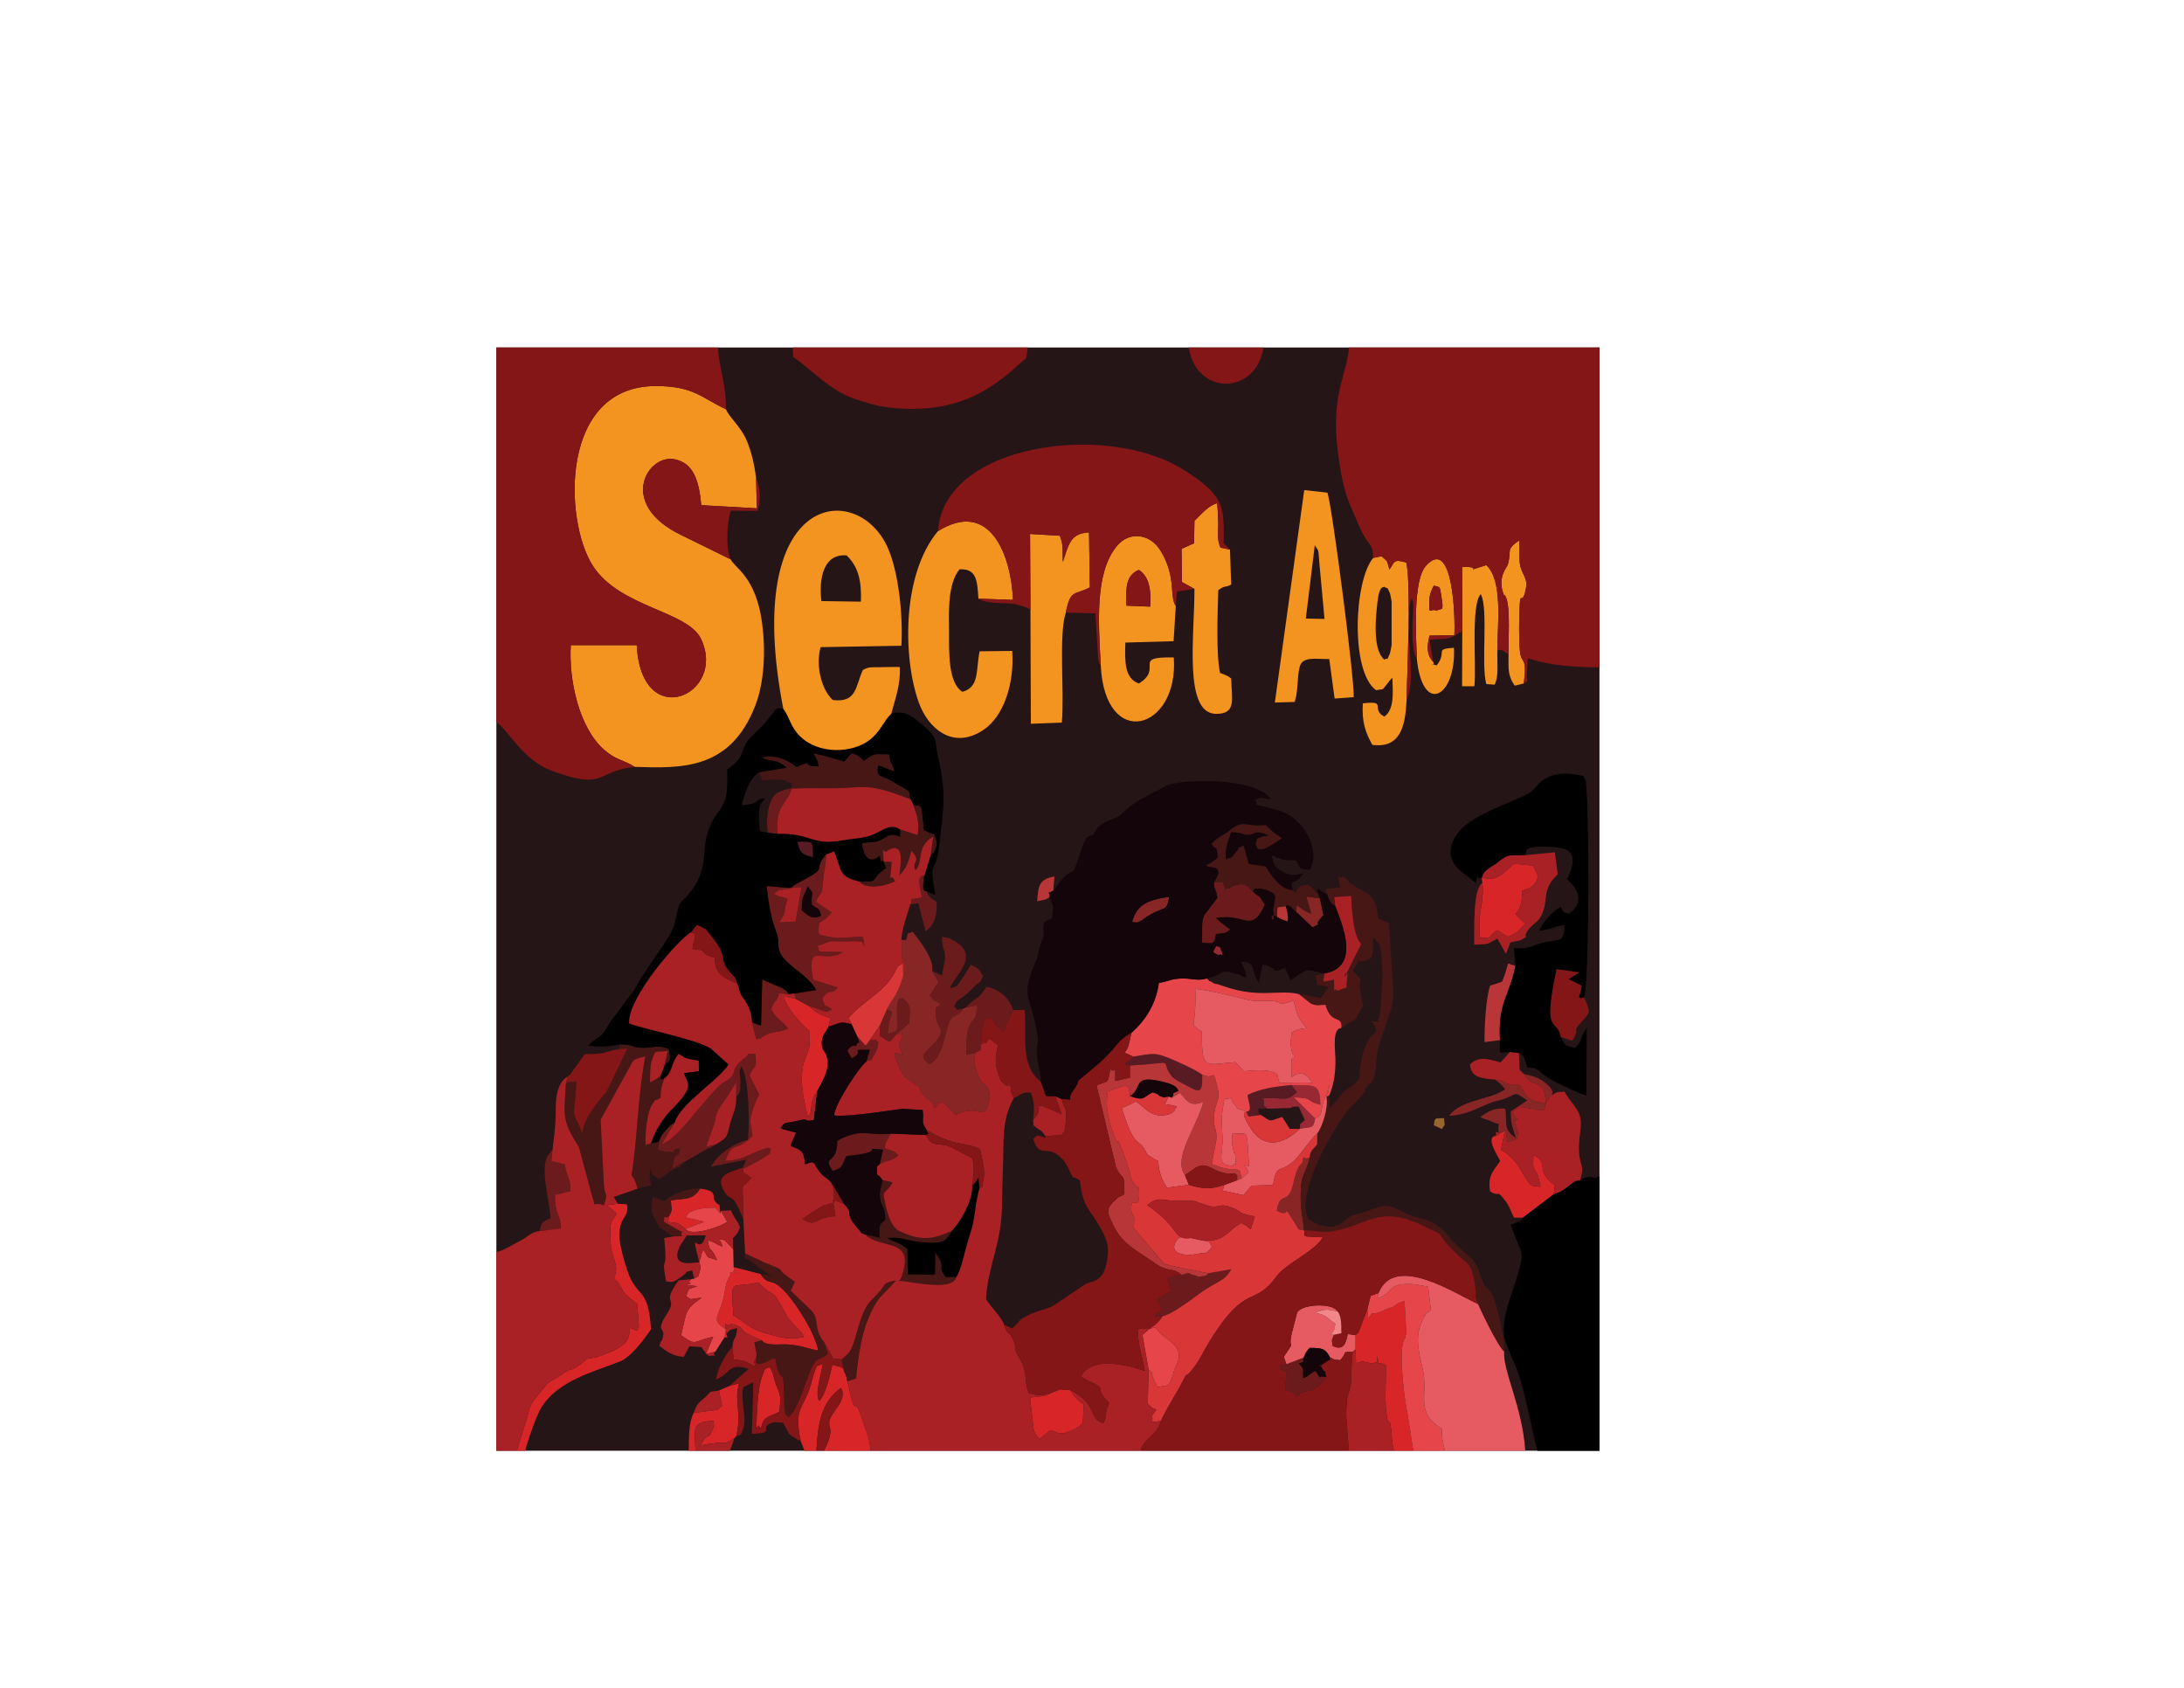 <?xml version="1.0" encoding="UTF-8"?>
<!DOCTYPE svg PUBLIC "-//W3C//DTD SVG 1.1//EN" "http://www.w3.org/Graphics/SVG/1.1/DTD/svg11.dtd">
<!-- Creator: CorelDRAW X6 -->
<svg xmlns="http://www.w3.org/2000/svg" xml:space="preserve" width="11in" height="8.5in" version="1.1" style="shape-rendering:geometricPrecision; text-rendering:geometricPrecision; image-rendering:optimizeQuality; fill-rule:evenodd; clip-rule:evenodd"
viewBox="0 0 11000 8500"
 xmlns:xlink="http://www.w3.org/1999/xlink">
 <defs>
  <style type="text/css">
   <![CDATA[
    .fil11 {fill:black}
    .fil14 {fill:#13050A}
    .fil0 {fill:#251516}
    .fil7 {fill:#471715}
    .fil2 {fill:#581B24}
    .fil4 {fill:#6B1B1B}
    .fil15 {fill:#841617}
    .fil6 {fill:#882626}
    .fil17 {fill:#96662F}
    .fil1 {fill:#982934}
    .fil12 {fill:#A92125}
    .fil5 {fill:#B83637}
    .fil3 {fill:#D82628}
    .fil10 {fill:#D93638}
    .fil8 {fill:#E64649}
    .fil9 {fill:#E65B62}
    .fil16 {fill:#F38688}
    .fil13 {fill:#F39420}
   ]]>
  </style>
 </defs>
 <g id="Layer_x0020_1">
  <rect class="fil0" x="2500" y="1750" width="5556" height="5556"/>
  <g id="_735961088">
   <path class="fil1" d="M6383 5583l114 -3c29,-5 -17,-7 44,-7l31 67c-45,42 -16,6 -26,45 62,-13 67,3 78,-52l-108 -107c108,5 48,13 134,38 -1,-123 -41,-91 -147,-100l29 36c-58,50 -48,26 -170,31 12,44 -8,31 21,52z"/>
   <path class="fil1" d="M6139 4811c8,-14 32,19 10,-30 -14,-31 7,-5 -24,-17 -18,39 -22,28 14,47z"/>
  </g>
  <g id="_735958496">
   <path class="fil2" d="M5708 5321l-19 19c-26,20 -5,6 -28,18l30 8c252,-14 143,-37 209,52 14,18 43,31 60,40 79,43 98,59 95,-46 -30,-23 -114,-61 -154,-78 -88,-37 -95,-28 -193,-13z"/>
   <path class="fil2" d="M6277 5598l11 25 63 -8c-22,-14 -8,-18 -14,-32l46 0c-29,-21 -9,-8 -21,-52 122,-5 112,19 170,-31l-29 -36c-89,9 -155,19 -219,50 0,29 30,85 -7,84z"/>
   <path class="fil2" d="M4095 4318c-2,-83 8,-81 -79,-79 12,55 22,63 79,79z"/>
  </g>
  <g id="_740760128">
   <path class="fil3" d="M6887 6593l-39 102c-13,31 -1,8 -21,29l0 72 3 70c46,-18 29,-6 87,1 15,-18 18,16 20,-40 14,70 -15,18 43,48 2,69 -6,174 2,237 12,97 15,1 24,83 7,57 2,61 15,111l97 0 -29 -187c-10,-38 -47,-296 -19,-369 3,-8 6,5 13,-41l-9 -158 -36 14c-40,29 -3,8 -53,27l-34 15c-61,22 -23,-15 -60,33l-4 -47z"/>
   <path class="fil3" d="M4033 7258l19 48 60 0c7,-131 22,-244 124,-317 27,50 -22,101 -32,116 -69,100 22,53 -54,201l235 0c-9,-81 -18,-83 -37,-142 -58,-184 -26,31 -80,-207 -10,-53 -14,-32 -20,-66 -29,-13 -24,-9 -56,-18 -9,44 -35,158 -67,182 -21,-43 10,-125 19,-187 -26,17 -28,-15 -54,84 -40,154 -95,123 -57,306z"/>
   <path class="fil3" d="M2603 7306l42 0c16,-60 60,-188 87,-227 88,-128 253,-169 389,-222 57,-22 122,-110 158,-163 -15,-223 -69,-148 -120,-297 -14,-42 -40,-131 -40,-175 1,-98 53,-91 38,-157l-45 -3 -55 7 48 42c-16,45 -41,11 -28,165 4,58 44,97 17,155 -2,16 11,15 23,34 36,55 14,42 92,101l9 115c-14,12 11,35 -44,5 -8,61 -9,76 -83,116l-80 31c-103,24 -20,-9 -102,48 -44,31 -18,-2 -75,38 -77,53 -55,22 -100,77 -79,95 -58,74 -79,142l-52 168z"/>
   <path class="fil3" d="M7463 4419l3 28c13,86 -28,159 -11,276 81,-1 27,-2 87,-38l54 33c65,-31 41,-24 87,-65 -98,-95 -17,1 -16,-167 18,-9 29,-10 30,-11 15,-8 40,-19 50,-64l-26 -52 -96 -9c-52,45 -88,93 -162,69z"/>
   <path class="fil3" d="M7671 6132l155 -118 5 -46c-103,-68 -24,-117 -108,-150 -3,88 0,51 24,104l12 55c-53,-10 -41,15 -104,-93 -25,-43 -64,-78 -95,-93l19 -96 -44 25c-59,6 15,109 21,127 -31,47 -65,70 -51,153 53,32 29,-15 76,46 24,31 26,50 44,86l46 0z"/>
   <path class="fil3" d="M3694 6625c-14,-204 -13,-131 125,-167 92,95 56,5 142,165 26,48 77,77 87,110 -84,17 -125,0 -202,-22 -72,-21 -83,-46 -152,-86zm-45 110c21,0 16,4 9,-17 -14,-96 -4,-22 23,-51 61,15 38,14 77,46l57 28c3,1 8,3 10,4 3,1 7,3 11,5 24,32 96,17 136,21 62,5 95,20 149,31 -13,-75 -76,-177 -118,-236 -120,-166 -123,-72 -172,-150l-136 -35c13,34 -32,20 25,30 -71,-2 -26,-9 -49,23 -9,12 -17,45 -20,66 -19,133 -84,143 6,194l-8 41z"/>
   <path class="fil3" d="M4116 5495c21,-43 62,-99 51,-161 -8,-48 -29,-37 -28,-84 0,-36 24,-56 34,-80l10 -44c-44,-9 -76,-28 -108,-59l-69 -38 -58 -10c14,57 81,134 131,175 -3,30 0,49 -2,70 -5,65 -79,94 -8,360 33,-32 -2,-59 47,-129z"/>
   <path class="fil3" d="M5391 7001l-53 -4 -71 31c-23,5 -55,7 -79,10 4,47 8,67 13,115 6,66 7,60 35,93l56 -44c33,9 44,37 129,-10 27,-16 14,-9 33,-25l4 -96c-34,-19 -47,-38 -67,-70z"/>
   <path class="fil3" d="M3621 7003l16 78c-22,14 -4,1 -24,19l-119 15c-26,51 -24,119 -25,191l34 0c-3,-105 -25,-149 92,-150 -1,32 5,16 -3,36 -29,76 -21,3 -62,86 151,-26 100,1 147,-22l22 -14 9 -8c30,-126 -13,-173 15,-268l-50 14 -52 23z"/>
   <path class="fil3" d="M3370 6125l-6 29c69,4 56,16 90,34l94 -35 -94 -22c12,-17 5,-25 58,-40 28,-8 61,-9 91,-9l25 29 -4 -42c-63,-36 15,-69 -98,-83 -40,60 -68,47 -147,59 3,61 10,38 -9,80z"/>
   <path class="fil3" d="M3810 7191c4,-3 9,-14 12,-11 23,34 -1,-13 42,-42 10,-7 49,-21 62,-29 4,-69 10,-71 -12,-123 -25,-58 -13,-67 -39,-102 -32,21 -13,-12 -38,52 -20,51 -27,194 -27,255z"/>
  </g>
  <g id="_740757440">
   <path class="fil4" d="M4069 4465c41,54 14,7 20,91 40,31 35,13 47,55 -42,23 -68,0 -98,-28 -1,-80 22,-86 25,-107 1,-6 4,-7 6,-11zm-86 7l54 -4 -30 173 -82 4c45,-66 16,-50 42,-117 -34,-19 -27,-1 -70,-28l22 -13c92,-36 -68,18 25,-7 19,-5 6,6 39,-8zm0 0l-122 -10c20,188 50,220 57,261 6,35 -3,35 10,72 23,63 141,112 183,191l-109 17 4 26 69 38c81,20 74,41 116,16 -51,-34 -27,0 -50,-55 47,-61 41,-9 78,-55l-124 -39c-35,-202 44,-74 152,-139 -166,-5 -107,5 -130,-31l63 -23c14,-2 53,0 70,0 118,-3 90,2 104,28l-7 -52c-49,-2 -128,20 -220,-11 -1,-4 -3,-10 -4,-13 -1,-76 11,-29 66,-98l-79 -53c22,-59 29,-10 36,-111 4,-55 15,-71 14,-127 -78,89 37,50 -152,149 -14,8 -19,14 -25,19z"/>
   <path class="fil4" d="M3398 5654c-24,15 -10,3 -28,20 -2,2 -21,22 -21,23 -16,19 -20,23 -31,53 7,30 -35,43 44,51 92,9 -20,0 63,-18 -9,68 -30,-5 -39,104l56 -33 123 -70c4,-1 8,-2 11,-3l34 -20 -54 15 35 -99c18,-43 6,-44 26,-86 5,-12 33,-50 46,-69l45 -73 0 74c24,-28 20,-29 21,-77 0,-43 -11,-44 7,-76 37,73 40,280 31,371 -67,13 -157,75 -185,134l177 -35 -22 49c25,-10 128,-65 143,-83 -8,-7 41,-58 -105,10 -47,21 -67,26 -122,31 38,-108 44,-36 137,-125 -8,-79 -25,-65 15,-171 1,-3 3,-7 4,-10l9 -18c1,-5 4,-6 7,-9l-50 -97c22,-59 38,-21 30,-109 -68,-1 -18,-7 -50,16 -4,2 -30,26 -30,26 -41,43 -18,43 -40,71 -18,24 -38,22 -70,55 -102,102 -197,254 -283,288l66 -110z"/>
   <path class="fil4" d="M4695 4890l32 55 -44 68c28,36 13,17 28,28l26 15c-28,34 -25,-9 -23,61 2,66 72,64 -33,161 -33,31 -44,50 0,80 73,-27 81,-188 106,-223 21,-29 39,-16 67,-57 -54,11 -19,11 -48,-9 17,-47 20,-16 103,-102 39,-41 14,4 42,-50 -21,-39 -23,-42 -62,-58 -2,3 -5,5 -6,10l-32 52c-2,2 -4,5 -6,8 -36,50 -17,34 -60,48 14,-54 161,-166 18,-240 -38,-19 -7,-9 -58,-19 0,69 14,56 15,102 0,19 -12,63 -15,93l-50 -23z"/>
   <path class="fil4" d="M6316 4496c-37,-36 -41,-54 -102,-36 -10,2 -22,19 -27,12 -4,-4 -10,6 -14,8 -20,-45 -1,-36 -58,-36 -3,33 8,25 17,77l-68 90c-15,45 -6,57 -11,137 63,2 59,12 72,-44 49,-7 45,-1 71,-23 -32,-26 -43,-30 -71,-58 150,-26 176,83 246,-67 -30,-44 -13,-29 -55,-60z"/>
   <path class="fil4" d="M4864 5074l57 -11c-5,91 -20,55 -41,110 -13,34 -15,90 -13,139l45 -9c25,-19 29,-1 29,-44 5,-33 -1,-128 34,-132 33,-4 31,41 81,66 10,-25 34,-87 48,-106 -23,-65 -66,-101 -135,-118 -47,75 -52,46 -105,105z"/>
   <path class="fil4" d="M6085 6412c-17,14 1,10 -30,15 -28,5 -20,-1 -35,-4 -44,-8 -11,-20 -69,-3 -100,21 -67,0 -54,85 -31,11 -39,21 -66,37 1,3 2,5 3,11 0,5 2,8 3,11l11 22c1,3 5,7 7,11 -43,27 -17,5 -39,34l38 -2c44,-8 137,-77 180,-109 102,-76 132,-62 167,-128l-116 20z"/>
   <path class="fil4" d="M4432 5861c59,-27 50,-9 93,-42 -31,-33 -24,-17 -69,-37 9,-49 2,-16 12,-38 0,-1 15,-29 18,-35 -117,13 -145,-32 -269,36 0,128 -79,68 -23,152 59,-18 42,-28 69,-75 223,-22 57,-46 184,-32l-15 71z"/>
   <path class="fil4" d="M2718 6200l107 -14c2,-67 -34,-73 -29,-169l77 -18c3,-58 -17,-71 -29,-135l-67 -17 6 -59 -21 28c-47,65 9,241 11,319 -41,19 -43,14 -55,65z"/>
   <path class="fil4" d="M3787 5148l22 85c36,-1 24,-17 74,-31 26,-7 29,-4 48,-8l39 -13c-30,-44 -55,-41 -85,-98 19,-57 21,-22 40,-82l48 6c-17,-19 0,-9 -33,-31l-101 -43 -6 232c-9,-3 -41,-14 -46,-17z"/>
   <path class="fil4" d="M6479 6870l-34 5c20,36 -11,17 36,34l-9 91c45,21 30,-4 62,36 29,-49 51,-6 115,-65l24 -26c1,-6 5,-6 7,-10 -60,-13 -11,29 -55,-31 -19,9 -11,7 -27,17 -23,14 12,-1 -35,20 0,-49 6,-46 -21,-74 42,-18 13,1 24,-30l-87 33z"/>
   <path class="fil4" d="M4467 5083l-36 82 0 52c60,37 45,39 80,-5l67 -59c9,-64 11,-100 -36,-127 -8,8 -29,-12 -24,99 4,91 -1,58 -46,83 4,-129 49,-100 -5,-125z"/>
   <path class="fil4" d="M4585 4554l40 -5 37 141c48,-34 59,-87 55,-148 -33,-23 -28,-11 -52,-54 -27,4 -11,-62 -9,-79 -46,0 -17,70 -13,111 -91,14 -36,2 -58,34z"/>
   <path class="fil4" d="M3868 4194l48 5c-8,-154 36,-128 74,-231 -70,18 -92,22 -111,77 -16,47 -19,92 -11,149z"/>
   <path class="fil4" d="M4363 5347c39,-24 7,22 43,-40 15,-25 12,-31 18,-57 -29,-29 6,-8 -42,-13l-22 29 -43 -47 11 31c-3,2 -9,0 -11,5 -13,36 -7,-18 -50,37l23 38c80,-42 -31,-44 91,-43l-18 60z"/>
  </g>
  <g id="_740757408">
   <path class="fil5" d="M5691 5366l0 61 -74 17c0,-105 4,-30 -24,-60 -18,80 -4,54 -70,82l98 413c36,76 43,15 42,135 -32,20 -19,4 -48,31 -35,34 -41,50 -26,86 1,3 3,7 4,10 2,2 4,6 5,9 47,108 96,128 220,212 19,14 26,18 53,27 41,13 35,-2 80,31 58,-17 25,-5 69,3 15,3 7,9 35,4 31,-5 13,-1 30,-15 -36,-7 -203,-38 -223,-49l-152 -179c10,-97 -10,-48 -12,-90 -4,-83 40,8 40,-80 0,-55 -11,-30 -17,-40 -40,-60 -10,-15 -51,-133 -65,-184 -21,-22 -57,-119 -25,-64 -49,-141 -33,-226 107,-38 84,-31 115,-10 -23,4 -2,-8 -4,34 68,-40 7,-111 166,-72 77,18 70,36 79,45 -47,21 -13,4 -34,35l42 -25c41,54 58,69 117,46 -37,136 -155,281 -93,369l36 -25c85,-66 96,27 218,17 14,18 8,2 9,34l23 -9c-15,-62 -3,-37 -72,-49 -38,-6 -43,-14 -78,-23 6,-48 16,-81 22,-121 6,-45 -12,-65 -12,-103 0,-106 52,-79 0,-225 -32,5 -13,13 -59,-2 3,105 -16,89 -95,46 -17,-9 -46,-22 -60,-40 -66,-89 43,-66 -209,-52z"/>
   <path class="fil5" d="M7555 5238c-11,-191 45,-214 78,-374 -60,-14 -20,-36 -68,80l-48 16c-3,1 -8,2 -12,4 -21,61 -29,206 -28,284l78 -10z"/>
   <path class="fil5" d="M5286 4519c8,-37 -29,-10 19,-33l6 -72c-78,13 -82,48 -87,125 59,-15 21,1 62,-20z"/>
   <path class="fil5" d="M6431 4617c16,9 31,17 56,24 2,-35 -5,-61 -12,-78l-41 6 -3 48z"/>
  </g>
  <g id="_740725744">
   <path class="fil6" d="M4540 4731l9 185c-29,97 -48,102 -82,167 54,25 9,-4 5,125 45,-25 50,8 46,-83 -5,-111 16,-91 24,-99 47,27 45,63 36,127l-67 59c63,-16 17,-8 32,10 -22,63 -19,22 2,91 -41,-14 -30,-12 -41,-7 8,29 18,57 29,78 21,39 21,37 59,64 70,48 21,18 60,67 2,3 4,6 7,8 28,31 26,2 50,58 19,-31 10,-21 41,-29l63 62c126,-59 132,33 163,-46 1,-3 9,-40 9,-43 0,-53 -36,-72 -36,-72 -38,-46 -45,-99 -37,-150l-45 9c-2,-49 0,-105 13,-139 21,-55 36,-19 41,-110l-57 11 -10 4c-28,41 -46,28 -67,57 -25,35 -33,196 -106,223 -44,-30 -33,-49 0,-80 105,-97 35,-95 33,-161 -2,-70 -5,-27 23,-61l-26 -15c-15,-11 0,8 -28,-28l44 -68 -32 -55c11,-61 -62,-150 -98,-198 -34,19 -16,-15 -36,52 3,-27 4,-1 -21,-13z"/>
   <path class="fil6" d="M7531 5437l25 20c2,2 6,6 8,8l17 21c-83,56 -223,51 -282,133 78,-2 135,-35 203,-63 43,-17 51,-11 94,-30 44,-19 31,-30 96,16l-83 55c1,68 8,75 26,134 -66,-44 -43,-72 -53,-147 -52,-8 -90,15 -126,41 21,13 31,11 50,20 76,37 30,-15 43,60l36 -14c10,65 -10,68 56,44 8,-59 5,-18 -15,-91l22 -4c-4,-9 -19,-2 -29,-43 51,-31 23,-23 69,-18 45,5 44,13 90,13 6,-44 17,-51 34,-75 28,-23 -29,-64 -38,-71 -28,-19 -57,-29 -98,-37 45,85 103,4 109,145 -101,-4 -95,-46 -132,-90 -94,-1 -45,-16 -122,-27z"/>
   <path class="fil6" d="M6568 6196c-6,-69 -18,-92 -17,-182 1,-107 24,-96 46,-185 -42,19 -27,-29 -36,25 -39,36 -36,77 -53,128 -28,85 -62,17 -77,115 81,45 15,-59 95,69 20,32 8,24 42,30z"/>
   <path class="fil6" d="M6528 4592l83 78c65,-33 3,3 35,-39l12 -14c2,-2 6,-5 8,-7l-18 -86 -69 -9 25 86c-75,-27 -72,-71 -76,-9z"/>
   <path class="fil6" d="M5702 4643c23,1 21,11 61,-17 93,-67 116,-27 125,-109 -124,17 -163,48 -186,126z"/>
  </g>
  <g id="_740727344">
   <path class="fil7" d="M6685 4506c5,13 7,21 14,32 19,29 -3,3 26,24l-5 -44 85 -6c19,380 102,131 0,344 -74,156 -3,-42 -22,90 -7,44 20,14 -47,44 -19,-28 -15,46 -17,-56l-54 10 6 -41c-12,3 -33,3 -46,14 31,69 -39,28 70,53 -2,1 -2,-1 -20,24 -15,20 4,1 -23,32l-111 -20 61 48c37,14 32,7 74,6 28,105 86,47 80,117 4,-3 9,-6 13,-9 4,-2 9,-5 13,-8 72,-45 27,-4 85,-97 -2,-4 -3,-8 -4,-11l-5 -23c0,0 -6,-34 -6,-35 -5,-42 -5,-20 1,-63l-39 -42c11,-25 59,-77 19,-44 97,-12 77,-24 84,-123 35,36 33,28 42,98 11,89 -2,219 -11,305 -28,22 35,21 -41,18 25,34 13,6 25,53 -65,43 -83,158 -85,235 -24,32 -46,41 -75,64l-63 75c-2,-3 -7,8 -12,11l-1 -66 -15 9c11,56 -22,152 -46,184l-1 56c-23,26 -37,34 -37,65 -22,89 -45,78 -46,185 -1,90 11,113 17,182 52,-1 87,14 145,4 172,-29 223,-126 427,-40l59 28c91,39 21,15 145,134 45,44 74,33 89,180 0,2 -1,26 -1,30 1,6 8,25 12,35 7,17 97,210 132,240 6,-54 -39,-261 -68,-301 -27,-38 -24,-6 -45,-66 -32,-92 -35,-91 -96,-141 -54,-44 -58,-67 -110,-113 -59,-51 -93,-42 -164,-71 -79,-32 -92,-62 -182,-25 -42,17 -62,18 -99,31 -23,8 -39,31 -63,44 -50,29 -123,3 -158,-26 -72,-120 131,-476 209,-559 126,-130 48,-62 87,-111 2,-3 12,-10 14,-12 42,-41 16,-113 52,-219 84,-249 71,-127 42,-590l-56 -23c1,-127 -71,-130 -128,-170 -41,-27 3,-10 -47,-42 -21,26 -32,-45 -14,57l-73 7 8 29z"/>
   <path class="fil7" d="M2850 5458c-9,165 -22,180 66,320l61 226c32,97 -5,44 65,65 22,-67 6,-38 0,-98l-17 -332 135 -245c34,-56 15,-56 90,-74 -39,207 -39,411 -69,597 2,13 11,0 30,69l69 -17c-2,-10 -9,-41 -9,-43 0,-4 5,-36 7,-41 16,54 -16,7 41,54l66 -46c53,-29 26,4 57,-39l-56 33c9,-109 30,-36 39,-104 -83,18 29,27 -63,18 -79,-8 -37,-21 -44,-51l-39 7c-23,14 -18,-8 -26,16 -7,-48 5,-171 31,-210 30,-44 1,-7 43,-35 0,-44 8,-66 19,-97 -24,5 -13,12 -19,-13 -4,4 -22,16 -30,21l-23 12c0,-29 -1,-79 8,-107 21,-65 12,-41 82,-52l-18 75c28,-30 35,-17 23,-84 -65,-24 -68,-5 -133,-6 -61,-2 -42,-18 -116,-17l0 23 40 -2 -105 218c-43,48 -120,139 -124,218 4,-30 -36,-77 -40,-114 -1,-8 12,-115 12,-158 -46,12 -34,-6 -53,13z"/>
   <path class="fil7" d="M3824 3889c30,67 -10,30 106,38 65,5 -15,9 70,17 -30,1 0,-4 -14,28 116,-7 205,3 319,-7 112,-9 183,26 281,60 -15,-59 16,-24 -92,-90 -57,-35 -82,-14 -71,-80 37,9 37,17 81,28 -17,-63 -18,-24 -25,-84 -68,0 -69,-7 -105,16 -12,8 -3,4 -24,16 -26,-24 -22,-25 -60,-38l-38 42c-60,-18 -102,-30 -156,-42 17,30 21,29 27,66 -89,3 -23,-30 -89,-6 -3,1 -9,4 -11,5 -3,1 -9,3 -13,5 -30,-31 -110,-68 -171,-48 52,28 71,3 123,51l-138 23z"/>
   <path class="fil7" d="M3831 6416c49,78 52,-16 172,150 42,59 105,161 118,236 -54,-11 -87,-26 -149,-31 -40,-4 -112,11 -136,-21l-37 9 12 61c-32,83 -5,27 8,51 64,-13 45,-22 84,-32 10,24 4,35 15,62 25,64 27,-16 31,141 2,107 10,76 23,95 55,-47 95,-216 124,-263 28,-46 33,-20 74,-55l-18 -58c-58,-72 -22,-106 -61,-157l-108 -104 21 -45c-133,-89 -6,-37 -162,-101l-89 -42c-5,53 -7,-2 63,67l70 49c4,2 9,5 13,8 -70,-30 -11,-11 -68,-20z"/>
   <path class="fil7" d="M6115 4444c57,0 38,-9 58,36 4,-2 10,-12 14,-8 5,7 17,-10 27,-12 61,-18 65,0 102,36 -21,-30 44,-23 69,-12 53,25 21,14 39,30l-12 70c17,110 -40,-3 19,33l3 -48 41 -6c15,-15 33,13 53,29 4,-62 1,-18 76,9l-25 -86 69 9 -9 -23 -50 -47c-52,14 -35,-4 -64,42l-15 -14c-61,-1 -112,-79 -135,-119l-85 -12 -26 -93c-64,28 -3,-6 -39,33 -28,31 -6,21 -50,36 -8,-47 12,-94 26,-136 70,1 48,18 100,12 9,-1 25,-27 89,5l-32 4c-39,21 -16,-6 -35,38 9,7 -2,63 101,-7l33 -21c-20,-18 -21,-15 -38,-28 -25,-18 -20,-18 -44,-39 -117,9 -108,-33 -189,32 -34,28 -41,18 -85,63 36,46 22,-5 33,69l-34 25c-41,27 2,-20 -25,17 30,11 67,1 61,42l-21 41z"/>
   <path class="fil7" d="M4359 6217c18,16 -5,2 26,20 17,10 -23,-9 19,9 78,33 185,16 145,159 -18,68 -22,35 -60,48 -56,19 -8,5 -97,91 -75,73 -76,239 -127,279l-26 29 9 39c6,34 10,13 20,66l44 -15c13,-137 35,-291 116,-403l86 -91c84,7 284,57 303,-17l-53 0c-51,-66 11,-31 -53,-124l-2 112 -137 -1 -2 -128c-51,-42 -65,-30 -100,-56 81,-5 101,17 183,23 83,5 111,3 141,-59 -99,47 -162,51 -267,0 -58,-28 -77,-182 -76,-184 3,-15 31,-27 44,-60l-50 -11c-5,38 -19,50 -11,98 9,48 21,21 25,98 -8,27 -36,-2 -29,94l-71 -16z"/>
   <path class="fil7" d="M4534 4177l0 37c-48,-18 -50,-9 -86,10 -40,23 -60,15 -107,22 8,56 31,114 90,63 15,74 0,7 20,31 -7,-109 -5,-28 21,-58 78,-42 68,45 58,126 38,-37 44,-68 61,-123 53,61 -2,48 20,98 44,-48 -1,-116 90,-171l-14 96c17,-19 14,-2 24,-32 8,-23 11,-30 2,-53 -13,-38 7,-9 -50,-38 -2,-1 -6,-2 -9,-4 -18,-147 -3,-116 -54,-128 17,54 34,89 21,152l-87 -28z"/>
   <path class="fil7" d="M3389 6227c82,-4 27,5 47,-22l-92 -52c6,-57 -5,-6 26,-28 19,-42 12,-19 9,-80 79,-12 107,1 147,-59 -23,0 -32,-1 -55,4 -36,9 -84,22 -124,59l-59 -21c-15,93 0,86 34,153l67 46z"/>
   <path class="fil7" d="M4329 4440c40,47 141,17 179,-1 -29,-63 -29,51 -17,-99l-40 0 12 34c-6,3 -11,2 -12,6l-24 20c-37,39 -11,41 -98,40z"/>
  </g>
  <g id="_740962784">
   <path class="fil8" d="M6036 5185c-48,-40 -9,0 -16,-205 64,6 174,33 246,51 77,19 65,5 137,10 80,5 9,31 113,-2 16,75 24,92 65,139 -48,5 -38,5 -75,20 -3,29 -8,49 -3,79 10,64 15,4 14,43 -1,40 -19,-45 -11,105 63,-53 96,20 105,28 -63,-4 -111,2 -167,-1l-8 -27c-1,0 17,-50 -172,-30l-42 -46c-157,12 -168,44 -169,-155l-17 -9zm-337 16c-14,59 -14,76 -35,100l44 20c98,-15 105,-24 193,13 40,17 124,55 154,78 46,15 27,7 59,2 52,146 0,119 0,225 0,38 18,58 12,103 -6,40 -16,73 -22,121 35,9 40,17 78,23 69,12 57,-13 72,49l34 -30c-16,-50 -46,-40 3,-32 -14,-210 1,-155 -83,-165 -4,34 -6,39 3,80 10,50 7,-13 11,35 4,73 3,20 -14,49 -89,-8 -45,-52 -51,-150 -5,-85 -6,-104 10,-187 69,-7 13,-18 49,25 27,32 -4,14 61,38 37,1 7,-55 7,-84 64,-31 130,-41 219,-50 106,9 146,-23 147,100 -86,-25 -26,-33 -134,-38l108 107c41,-25 22,-14 42,-85 18,-64 24,-12 28,-90l-13 66 15 -9c23,-58 31,-112 30,-182 -1,-49 -17,-154 30,-156 6,-70 -52,-12 -80,-117 -42,1 -37,8 -74,-6l-61 -48c-99,-24 -198,22 -370,-37 -14,-5 -36,-11 -49,-16 -63,-23 60,29 -23,-10 -4,-1 -9,-1 -12,-7 -2,-6 -7,-5 -11,-8 -49,14 -74,-3 -132,0 -53,3 -55,14 -107,22 -15,103 -63,184 -138,251z"/>
   <path class="fil8" d="M6943 6512l-40 14 -16 67 4 47c37,-48 -1,-11 60,-33l34 -15c50,-19 13,2 53,-27l36 -14 9 158c-7,46 -10,33 -13,41 -28,73 9,331 19,369l29 187 160 0c-13,-50 -14,-45 -16,-110 -140,-90 -65,-167 -97,-305 -23,-98 -44,-176 14,-269 29,-47 -56,47 28,-25l-14 -117 -67 -12c-141,-11 -100,37 -182,69 -14,-14 -6,8 -1,-25z"/>
   <path class="fil8" d="M3522 6357c5,20 11,18 2,46 -12,39 2,16 -27,36l-16 3c-34,37 35,9 -24,29l56 7c-63,21 -36,4 -58,50 44,24 3,12 79,8 -92,61 -74,77 -104,188 80,58 59,30 162,8l-36 87 47 -12 46 -72 8 -41c-90,-51 -25,-61 -6,-194 3,-21 11,-54 20,-66 23,-32 -22,-25 49,-23 -57,-10 -12,4 -25,-30l-2 -89c-3,-4 -7,-8 -9,-11l-30 -31c-28,-17 -9,-5 -39,-9 21,16 15,8 24,37 -45,-16 -24,-17 -74,-32 7,66 20,30 46,100 -64,-24 -32,3 -69,-54l-7 19c-1,2 -3,7 -3,10l-10 36z"/>
   <path class="fil8" d="M5788 6693l-34 30 31 174c44,42 4,-4 22,41 15,35 9,26 26,47 63,-12 51,0 72,-54 7,-18 5,-22 14,-41 11,-27 49,-84 -30,-140 -99,-71 -43,-71 -101,-57z"/>
   <path class="fil8" d="M3454 6188c15,39 159,-1 209,-35 -16,-26 -18,-31 -32,-55l-3 13 -25 -29c-30,0 -63,1 -91,9 -53,15 -46,23 -58,40l94 22 -94 35z"/>
  </g>
  <g id="_740964384">
   <path class="fil9" d="M6943 6512c-5,33 -13,11 1,25 82,-32 41,-80 182,-69l67 12 14 117c-84,72 1,-22 -28,25 -58,93 -37,171 -14,269 32,138 -43,215 97,305 2,65 3,60 16,110l404 0c-14,-221 -114,-404 -106,-499 -35,-30 -125,-223 -132,-240 -105,-46 -420,-259 -501,-55z"/>
   <path class="fil9" d="M6020 4980c7,205 -32,165 16,205l17 9c1,199 12,167 169,155l42 46c189,-20 171,30 172,30l8 27c56,3 104,-3 167,1 -9,-8 -42,-81 -105,-28 -8,-150 10,-65 11,-105 1,-39 -4,21 -14,-43 -5,-30 0,-50 3,-79 37,-15 27,-15 75,-20 -41,-47 -49,-64 -65,-139 -104,33 -33,7 -113,2 -72,-5 -60,9 -137,-10 -72,-18 -182,-45 -246,-51z"/>
   <path class="fil9" d="M6624 5633c-11,55 -16,39 -78,52 -84,81 -179,101 -245,0 -58,-89 -28,-81 -24,-87 -65,-24 -34,-6 -61,-38 -36,-43 20,-32 -49,-25 -16,83 -15,102 -10,187 6,98 -38,142 51,150 17,-29 18,24 14,-49 -4,-48 -1,15 -11,-35 -9,-41 -7,-46 -3,-80 84,10 69,-45 83,165 -49,-8 -19,-18 -3,32l-34 30 -23 9 -64 23 -9 29 105 23 41 -48 108 -3c22,-140 43,-22 159,-186l46 -57c3,-2 7,-6 9,-8 2,-2 6,-6 9,-9 24,-32 57,-128 46,-184l13 -66c-4,78 -10,26 -28,90 -20,71 -1,60 -42,85z"/>
   <path class="fil9" d="M5886 5522l-18 39c97,13 44,15 47,33 0,0 -10,15 -41,21 -77,14 -110,-39 -152,-68l-72 34c16,49 41,134 75,165l23 20c46,54 0,36 85,81 5,63 19,95 45,134l110 -14 -20 -49c-62,-88 56,-233 93,-369 -59,23 -76,8 -117,-46l-42 25 -16 -6z"/>
   <path class="fil9" d="M6479 6870l87 -33c1,-2 10,-23 10,-23 13,-20 9,-13 21,-26 66,1 77,3 102,48 34,17 12,8 51,14 43,-48 2,-39 63,-42l14 -12 0 -72 -39 -6c-9,50 -23,86 -76,60 -5,-40 -6,-21 7,-56l-15 0c24,-50 5,18 22,-55 -55,-40 -44,-43 -103,-56 53,-20 59,-18 113,-7 -23,-46 -199,-37 -205,14l-25 97c-22,97 27,17 -40,118l13 37z"/>
   <path class="fil9" d="M6054 6247l-53 -12c-45,-6 -62,-15 -81,22 -32,64 63,72 128,54 5,-1 28,12 56,-33 -19,-28 0,-23 -50,-31z"/>
  </g>
  <g id="_739307712">
   <path class="fil10" d="M6054 6247c50,8 31,3 50,31 -28,45 -51,32 -56,33 -65,18 -160,10 -128,-54 19,-37 36,-28 81,-22 -95,16 -54,-53 -223,-166 59,-47 72,-22 153,-21 88,1 55,-11 141,20 72,25 58,-15 134,14 56,21 21,27 114,44l-20 64c-37,-22 8,-4 -50,-31 -79,49 -83,97 -196,88zm31 165l116 -20c-35,66 -65,52 -167,128 -43,32 -136,101 -180,109 -20,33 -35,42 -66,64 58,-14 2,-14 101,57 79,56 41,113 30,140 -9,19 -7,23 -14,41 -21,54 -9,42 -72,54 -17,-21 -11,-12 -26,-47 -18,-45 22,1 -22,-41l-4 172c16,14 13,20 43,30l-24 33c20,35 -36,30 47,25 6,-19 56,-106 70,-130 21,-35 21,-33 40,-71 31,-62 2,-1 49,-60 37,-46 55,-90 85,-139 188,-305 224,-170 338,-329 47,-65 199,-129 233,-197 -123,-6 -83,1 -94,-35 -34,-6 -22,2 -42,-30 -80,-128 -14,-24 -95,-69 15,-98 49,-30 77,-115 17,-51 14,-92 53,-128 9,-54 -6,-6 36,-25 0,-31 14,-39 37,-65l1 -56c-3,3 -7,7 -9,9 -2,2 -6,6 -9,8l-46 57c-116,164 -137,46 -159,186l-108 3 -41 48 -105 -23 9 -29c-72,25 -109,20 -179,0l-110 14c-26,-39 -40,-71 -45,-134 -85,-45 -39,-27 -85,-81l-23 -20c-34,-31 -59,-116 -75,-165l72 -34c42,29 75,82 152,68 31,-6 41,-21 41,-21 -3,-18 50,-20 -47,-33l18 -39c-42,6 -8,9 -43,-2 -20,-7 12,-3 -37,-19 -51,23 -36,46 -115,19 2,-42 -19,-30 4,-34 -31,-21 -8,-28 -115,10 -16,85 8,162 33,226 36,97 -8,-65 57,119 41,118 11,73 51,133 6,10 17,-15 17,40 0,88 -44,-3 -40,80 2,42 22,-7 12,90l152 179c20,11 187,42 223,49z"/>
   <path class="fil10" d="M4289 5158l28 61 43 47 22 -29 49 -72 36 -82c34,-65 53,-70 82,-167l3 -69c-40,30 -18,-2 -47,52 -52,99 -148,133 -232,227l16 32z"/>
   <path class="fil10" d="M6546 5685l-50 0 -38 -60c-70,21 -48,29 -107,-10l-63 8 -11 -25c-4,6 -34,-2 24,87 66,101 161,81 245,0z"/>
  </g>
  <g id="_739308448">
   <path class="fil11" d="M4016 4239c87,-2 77,-4 79,79 -57,-16 -67,-24 -79,-79zm-896 1021c74,-1 55,15 116,17 65,1 68,-18 133,6 12,67 5,54 -23,84l-19 51c6,25 -5,18 19,13 44,-33 33,-76 71,-123l16 9c22,11 2,5 29,14 13,4 39,7 57,11l1 52 -75 10c13,55 63,58 -64,185 -34,34 -85,106 -102,168l39 -7c11,-30 15,-34 31,-53 0,-1 19,-21 21,-23 18,-17 4,-5 28,-20 31,-99 217,-209 272,-293l-90 -81c-79,-49 -346,-99 -411,-126 -9,-130 254,-430 311,-458l30 -38c50,21 46,23 70,53 102,127 26,104 101,190 32,38 11,-1 32,51 2,4 8,29 13,43 13,32 3,8 26,44 21,32 34,66 35,109 5,3 37,14 46,17l6 -232 101 43c33,22 16,12 33,31l29 -4 109 -17c-42,-79 -160,-128 -183,-191 -13,-37 -4,-37 -10,-72 -7,-41 -37,-73 -57,-261l122 10c6,-5 11,-11 25,-19 189,-99 74,-60 152,-149l41 -16c40,93 18,126 128,152 87,1 61,-1 98,-40l24 -20c1,-4 6,-3 12,-6l-12 -34c-20,-24 -5,43 -20,-31 -59,51 -82,-7 -90,-63 47,-7 67,1 107,-22 36,-19 38,-28 86,-10l0 -37c-52,-34 -91,8 -139,27 -45,18 -98,18 -152,28 -156,28 -158,-38 -327,-33l-48 -5 -40 -8c-3,-30 -8,-74 -4,-104 7,-46 2,-23 29,-61 -63,5 -9,25 -117,34 16,-63 40,-138 88,-166l138 -23c-52,-48 -71,-23 -123,-51 61,-20 141,17 171,48 4,-2 10,-4 13,-5 2,-1 8,-4 11,-5 66,-24 0,9 89,6 -6,-37 -10,-36 -27,-66 54,12 96,24 156,42l38 -42c38,13 34,14 60,38 21,-12 12,-8 24,-16 36,-23 37,-16 105,-16 7,60 8,21 25,84 -44,-11 -44,-19 -81,-28 -11,66 14,45 71,80 108,66 77,31 92,90l14 28c51,12 36,-19 54,128 3,2 7,3 9,4 57,29 37,0 50,38 9,23 6,30 -2,53 -10,30 -7,13 -24,32l-31 101c-2,17 -18,83 9,79l46 20c-36,-199 4,-91 21,-260 20,-188 36,-255 -9,-445 -20,-86 15,-79 -110,-180 -35,-28 -72,-44 -124,-29 -42,41 -52,88 -110,133 -86,66 -256,74 -350,-20 -50,-50 -49,-90 -84,-138 -42,-1 -18,-19 -81,58 -21,25 -52,55 -75,78 -72,70 -19,95 -126,170 -1,109 5,147 -45,214 -115,154 -27,254 -135,395 -76,99 -49,16 -87,174 -16,63 -124,186 -202,328l-113 151c-19,23 -29,53 -50,74 -23,23 -50,29 -66,56 79,7 81,4 155,-7z"/>
   <path class="fil11" d="M7958 5944c-30,1 -37,14 -64,34 -38,26 -30,22 -68,36l-155 118c-20,23 -2,8 -31,25l-31 10c51,160 81,108 24,289 -25,78 -76,202 -54,286 7,26 42,113 51,130 43,89 84,323 113,434l313 0 0 -1382c-50,20 -15,2 -48,4 -14,0 -12,0 -28,4 -3,1 -18,10 -22,12z"/>
   <path class="fil11" d="M7463 4419c10,-24 15,-31 35,-45 24,-18 22,-11 50,-34 51,-40 48,-31 133,-33 15,-19 -23,-46 111,-43 106,3 169,22 101,164 60,53 86,118 10,174 -37,-13 -24,-3 -42,-35 -38,19 -99,84 -108,121 56,-8 76,-22 127,-30 -3,93 -19,68 -112,90 -61,15 -51,31 -143,27l8 89c-33,160 -89,183 -78,374 -4,83 -2,61 50,60l45 5c35,28 15,-5 42,72 83,7 38,22 144,75 44,22 119,56 154,68l2 -341c-45,58 -10,55 -61,101 -55,-17 -44,-9 -70,-56 -18,-103 -95,7 -21,-341l114 16 -53 34 65 33c-3,25 -6,32 -14,57 18,13 8,2 26,3 28,-37 29,-1074 5,-1103 -19,-16 19,-9 -38,-19 -167,-28 -197,57 -234,86 -38,31 -255,98 -339,176 -71,66 -99,156 -12,225l74 58c17,-79 -7,-7 29,-28z"/>
   <path class="fil11" d="M4896 5971c6,75 -62,187 -102,227 -30,62 -58,64 -141,59 -82,-6 -102,-28 -183,-23 35,26 49,14 100,56l2 128 137 1 2 -112c64,93 2,58 53,124l53 0c27,-39 46,-149 67,-209 31,-91 25,-154 49,-236l-4 -56c-1,2 -15,23 -17,25l-16 16z"/>
  </g>
  <g id="_201829008">
   <path class="fil12" d="M4382 5237c48,5 13,-16 42,13 -6,26 -3,32 -18,57 -36,62 -4,16 -43,40 -27,15 -157,207 -162,270 56,12 340,-33 342,-33l104 6c9,64 -12,49 20,101 151,88 183,56 269,96 9,42 26,103 19,145 -14,84 -8,29 -22,54 -24,82 -18,145 -49,236 -21,60 -40,170 -67,209 -19,74 -219,24 -303,17l-86 91c-81,112 -103,266 -116,403l-44 15c54,238 22,23 80,207 19,59 28,61 37,142l1360 0c12,-60 79,-72 102,-149 -83,5 -27,10 -47,-25l24 -33c-30,-10 -27,-16 -43,-30l4 -172 -31 -174 34 -30 -54 -2c-9,63 20,142 32,213 -81,-28 -267,-78 -321,27l27 18c128,60 22,23 114,117 -29,65 -2,55 -30,100 -73,-13 -24,-95 -165,-165 20,32 33,51 67,70l-4 96c-19,16 -6,9 -33,25 -85,47 -96,19 -129,10l-56 44c-28,-33 -29,-27 -35,-93 -5,-48 -9,-68 -13,-115 24,-3 56,-5 79,-10l71 -31c-68,20 -82,43 -157,18 -25,-66 -3,-104 -47,-176 -31,-52 -10,-35 -28,-84 -19,-54 -28,-20 -49,-84 -9,-34 -72,-95 -91,-129 11,-180 81,-277 81,-486 1,-97 6,-192 7,-292 0,-93 14,-166 52,-234 -14,-39 -11,-10 -17,-65 -5,1 -19,2 -22,2l-26 -25c-21,-46 6,17 -8,-21 -28,-76 -17,-97 -7,-157l-45 -35c-25,45 -7,13 -40,30 0,43 -4,25 -29,44 -8,51 -1,104 37,150 0,0 36,19 36,72 0,3 -8,40 -9,43 -31,79 -37,-13 -163,46l-63 -62c-31,8 -22,-2 -41,29 -24,-56 -22,-27 -50,-58 -3,-2 -5,-5 -7,-8 -39,-49 10,-19 -60,-67 -38,-27 -38,-25 -59,-64 -11,-21 -21,-49 -29,-78 11,-5 0,-7 41,7 -21,-69 -24,-28 -2,-91 -15,-18 31,-26 -32,-10 -35,44 -20,42 -80,5l0 -52 -49 72z"/>
   <path class="fil12" d="M3398 5654l-66 110c86,-34 181,-186 283,-288 32,-33 52,-31 70,-55 22,-28 -1,-28 40,-71 0,0 26,-24 30,-26 32,-23 -18,-17 50,-16 8,88 -8,50 -30,109l50 97c-3,3 -6,4 -7,9l-9 18c-1,3 -3,7 -4,10 -40,106 -23,92 -15,171 -93,89 -99,17 -137,125 55,-5 75,-10 122,-31 146,-68 97,-17 105,-10 -15,18 -118,73 -143,83l1 -8c15,43 -5,12 35,44 2,2 7,3 10,6 -55,82 -42,-33 -39,207l9 174 89 42c156,64 29,12 162,101l-21 45 108 104c39,51 3,85 61,157l45 82c61,-3 20,17 68,-20 51,-40 52,-206 127,-279 89,-86 41,-72 97,-91 38,-13 42,20 60,-48 40,-143 -67,-126 -145,-159 -42,-18 -2,1 -19,-9 -31,-18 -8,-4 -26,-20 -29,-11 -10,2 -35,-26 -5,-6 -31,-39 -31,-39 -31,-51 4,-42 -43,-90l-55 -20 13 83c-112,5 -94,60 -166,14l42 -29c100,-62 36,-26 119,-55l-8 -86c-25,-42 -37,-29 -68,-69 -34,-45 -18,-58 -72,-36 -6,-70 -20,-73 -74,-93l28 -67 -68 -18c-2,-1 -6,-3 -9,-5 26,-37 15,-20 77,-35 86,-21 21,6 90,-5l17 -146c-49,70 -14,97 -47,129 -71,-266 3,-295 8,-360 2,-21 -1,-40 2,-70 -50,-41 -117,-118 -131,-175l58 10 -4 -26 -29 4 -48 -6c-19,60 -21,25 -40,82 30,57 55,54 85,98l-39 13c-19,4 -22,1 -48,8 -50,14 -38,30 -74,31l-22 -85c-1,-43 -14,-77 -35,-109 -23,-36 -13,-12 -26,-44 -5,-14 -11,-39 -13,-43 -121,-39 -108,-96 -114,-130 -94,-22 -13,-35 -111,-43 5,-58 32,-76 -8,-83 -57,28 -320,328 -311,458 65,27 332,77 411,126l90 81c-55,84 -241,194 -272,293z"/>
   <path class="fil12" d="M2850 5458c15,-53 3,-29 29,-41l-12 0c-55,26 -68,96 -68,166 1,77 -9,146 -16,205l-6 59 67 17c12,64 32,77 29,135l-77 18c-5,96 31,102 29,169l-107 14c-45,4 -59,30 -106,53 -42,21 -65,40 -112,53l0 1000 103 0 52 -168c21,-68 0,-47 79,-142 45,-55 23,-24 100,-77 57,-40 31,-7 75,-38 82,-57 -1,-24 102,-48l80 -31c74,-40 75,-55 83,-116 55,30 30,7 44,-5l-9 -115c-78,-59 -56,-46 -92,-101 -12,-19 -25,-18 -23,-34 27,-58 -13,-97 -17,-155 -13,-154 12,-120 28,-165l-48 -42 55 -7 -21 -34 120 -42c-19,-69 -28,-56 -30,-69 30,-186 30,-390 69,-597 -75,18 -56,18 -90,74l-135 245 17 332c6,60 22,31 0,98 -70,-21 -33,32 -65,-65l-61 -226c-88,-140 -75,-155 -66,-320z"/>
   <path class="fil12" d="M4451 4340l40 0c-12,150 -12,36 17,99 -38,18 -139,48 -179,1 -110,-26 -88,-59 -128,-152l-41 16c1,56 -10,72 -14,127 -7,101 -14,52 -36,111l79 53c-55,69 -67,22 -66,98 1,3 3,9 4,13 92,31 171,9 220,11l7 52c-14,-26 14,-31 -104,-28 -17,0 -56,-2 -70,0l-63 23c23,36 -36,26 130,31 -108,65 -187,-63 -152,139l124 39c-37,46 -31,-6 -78,55 23,55 -1,21 50,55 -42,25 -35,4 -116,-16 32,31 64,50 108,59l-10 44c66,-19 54,-28 116,-12l-16 -32c84,-94 180,-128 232,-227 29,-54 7,-22 47,-52l-3 69 -9 -185c3,-56 27,-117 45,-177 22,-32 -33,-20 58,-34 -4,-41 -33,-111 13,-111l31 -101 14 -96c-91,55 -46,123 -90,171 -22,-50 33,-37 -20,-98 -17,55 -23,86 -61,123 10,-81 20,-168 -58,-126 -26,30 -28,-51 -21,58z"/>
   <path class="fil12" d="M4432 5861l-15 14c3,72 -8,15 28,68l50 11c-13,33 -41,45 -44,60 -1,2 18,156 76,184 105,51 168,47 267,0 40,-40 108,-152 102,-227 6,-46 15,-90 1,-138 -28,-13 -97,-53 -114,-59 -73,-25 -85,9 -118,-58l-179 -7c-3,6 -18,34 -18,35 -10,22 -3,-11 -12,38 45,20 38,4 69,37 -43,33 -34,15 -93,42z"/>
   <path class="fil12" d="M3916 4199c169,-5 171,61 327,33 54,-10 107,-10 152,-28 48,-19 87,-61 139,-27l87 28c13,-63 -4,-98 -21,-152l-14 -28c-98,-34 -169,-69 -281,-60 -114,10 -203,0 -319,7l4 -4c-38,103 -82,77 -74,231z"/>
   <path class="fil12" d="M7812 5517c-17,24 -28,31 -34,75 -46,0 -45,-8 -90,-13 -46,-5 -18,-13 -69,18 10,41 25,34 29,43l-22 4c20,73 23,32 15,91 -66,24 -46,21 -56,-44l-36 14c-21,-6 -14,-8 -14,15l44 -25 -19 96c31,15 70,50 95,93 63,108 51,83 104,93l-12 -55c-24,-53 -27,-16 -24,-104 84,33 5,82 108,150l-5 46c38,-14 30,-10 68,-36 27,-20 34,-33 64,-34 34,-105 -25,-55 2,-252 14,-103 -37,-115 -80,-195 -55,5 -32,2 -68,20z"/>
   <path class="fil12" d="M6792 7306l229 0c-13,-50 -8,-54 -15,-111 -9,-82 -12,14 -24,-83 -8,-63 0,-168 -2,-237 -58,-30 -29,22 -43,-48 -2,56 -5,22 -20,40 -58,-7 -41,-19 -87,-1l-3 -70 -14 12c-7,51 -5,85 -7,137 -2,47 -17,68 -22,109 -11,92 8,170 8,252z"/>
   <path class="fil12" d="M7681 4307c-85,2 -82,-7 -133,33 -28,23 -26,16 -50,34 -20,14 -25,21 -35,45 74,24 110,-24 162,-69l96 9 26 52c-10,45 -35,56 -50,64 -1,1 -12,2 -30,11 -1,168 -82,72 16,167 -46,41 -22,34 -87,65l-54 -33c-60,36 -6,37 -87,38 -17,-117 24,-190 11,-276 -49,30 -40,244 -41,310 87,-4 52,2 117,-30l43 77 22 -58c12,-3 48,-9 56,-13 50,-31 3,0 29,-43 23,-37 52,-41 71,-79 41,-83 -3,-127 83,-208l-15 -111 -150 15z"/>
   <path class="fil12" d="M6001 6235l53 12c113,9 117,-39 196,-88 58,27 13,9 50,31l20 -64c-93,-17 -58,-23 -114,-44 -76,-29 -62,11 -134,-14 -86,-31 -53,-19 -141,-20 -81,-1 -94,-26 -153,21 169,113 128,182 223,166z"/>
   <path class="fil12" d="M3694 6625c69,40 80,65 152,86 77,22 118,39 202,22 -10,-33 -61,-62 -87,-110 -86,-160 -50,-70 -142,-165 -138,36 -139,-37 -125,167z"/>
   <path class="fil12" d="M3522 6357c-22,-1 -153,35 -97,-83l28 -43c1,-2 3,-6 5,-9l97 -1c-34,122 -83,-64 -33,136zm109 -259c14,24 16,29 32,55 -50,34 -194,74 -209,35 -34,-18 -21,-30 -90,-34l6 -29c-31,22 -20,-29 -26,28l92 52c-20,27 35,18 -47,22l-44 8c22,201 -19,63 10,219 24,-2 23,14 74,-22 55,-38 -3,-18 57,-34l11 41c29,-20 15,3 27,-36 9,-28 3,-26 -2,-46l10 -36c0,-3 2,-8 3,-10l7 -19c37,57 5,30 69,54 -26,-70 -39,-34 -46,-100 50,15 29,16 74,32 -9,-29 -3,-21 -24,-37 30,4 11,-8 39,9l30 31c2,3 6,7 9,11l-2 -56c20,-22 23,-20 36,-55 -17,-45 -27,-39 -45,-86l-51 3z"/>
   <path class="fil12" d="M3603 6807l-47 12 36 -87c-103,22 -82,50 -162,-8 30,-111 12,-127 104,-188 -76,4 -35,16 -79,-8 22,-46 -5,-29 58,-50l-56 -7c59,-20 -10,8 24,-29l-63 6c-90,123 -4,83 -56,164 -72,112 1,60 -28,138 -3,9 -3,-8 -13,28 37,27 66,52 123,55l28 -53 62 4c1,7 10,15 12,18 17,20 -9,-2 23,26 70,-4 7,3 34,-21z"/>
   <path class="fil12" d="M3346 5431c-11,31 -19,53 -19,97 -42,28 -13,-9 -43,35 -26,39 -38,162 -31,210 8,-24 3,-2 26,-16 17,-62 68,-134 102,-168 127,-127 77,-130 64,-185l75 -10 -1 -52c-18,-4 -44,-7 -57,-11 -27,-9 -7,-3 -29,-14l-16 -9c-38,47 -27,90 -71,123z"/>
   <path class="fil12" d="M7531 5437c77,11 28,26 122,27 37,44 31,86 132,90 -6,-141 -64,-60 -109,-145l-22 -21 -4 -85 -45 -5 -47 52c-59,-14 -107,-36 -155,11 8,50 26,69 128,76z"/>
   <path class="fil12" d="M6725 4562c41,107 124,307 -52,340l-2 1 -6 41 54 -10c2,102 -2,28 17,56 67,-30 40,0 47,-44 19,-132 -52,66 22,-90 102,-213 19,36 0,-344l-85 6 5 44z"/>
   <path class="fil12" d="M5204 5638l1 29c45,39 29,10 61,55l81 -6c16,-23 12,-4 19,-45 2,-14 3,-34 3,-47 -1,-69 -5,-22 -22,-89l-32 -14 32 90 -89 -38c-19,-10 7,-1 -25,-5 -2,51 -8,44 -29,70z"/>
   <path class="fil12" d="M3610 5761c51,-34 49,-28 65,-94 15,-57 36,-87 33,-144l0 -74 -45 73c-13,19 -41,57 -46,69 -20,42 -8,43 -26,86l-35 99 54 -15z"/>
   <path class="fil12" d="M3658 6718c23,-25 14,-19 55,-30 -8,74 -18,34 -24,95l6 64c68,5 53,10 108,34l8 -61 -12 -61 37 -9c-4,-2 -8,-4 -11,-5 -2,-1 -7,-3 -10,-4l-57 -28c-39,-32 -16,-31 -77,-46 -27,29 -37,-45 -23,51z"/>
   <path class="fil12" d="M3503 7306l172 0c10,-21 14,-33 24,-64l-22 14c-47,23 4,-4 -147,22 41,-83 33,-10 62,-86 8,-20 2,-4 3,-36 -117,1 -95,45 -92,150z"/>
   <path class="fil12" d="M3983 4472c-33,14 -20,3 -39,8 -93,25 67,-29 -25,7l-22 13c43,27 36,9 70,28 -26,67 3,51 -42,117l82 -4 30 -173 -54 4z"/>
   <path class="fil12" d="M3494 7115l119 -15c20,-18 2,-5 24,-19l-16 -78 -43 6c-38,49 -60,36 -84,106z"/>
   <path class="fil12" d="M3327 5418l19 -51 18 -75c-70,11 -61,-13 -82,52 -9,28 -8,78 -8,107l23 -12c8,-5 26,-17 30,-21z"/>
  </g>
  <g id="_741125728">
   <path class="fil13" d="M3197 3862c233,7 480,18 607,-308 46,-118 53,-278 34,-419 -31,-230 -137,-275 -158,-318l-250 -123c-322,-155 -169,-409 -32,-381 96,19 123,110 134,231l280 16 -4 -152c-8,-69 -24,-136 -49,-194 -29,-66 -84,-110 -103,-153 -122,-57 -161,-116 -350,-117 -488,-2 -466,677 -321,904 136,213 478,227 546,370 132,280 -301,476 -324,31l-332 0c-11,175 41,416 168,527 60,53 94,48 154,86z"/>
   <path class="fil13" d="M4137 3027c-13,-112 9,-240 127,-230 59,57 76,128 72,233l-199 -3zm-192 542c35,48 34,88 84,138 94,94 264,86 350,20 58,-45 68,-92 110,-133 19,-71 48,-147 43,-235 -34,0 -68,0 -102,1 -48,1 -51,-3 -84,14 -38,81 -29,167 -152,151 -53,-49 -88,-166 -61,-266l407 -7c9,-156 -15,-378 -71,-499 -156,-337 -735,-277 -524,816z"/>
   <path class="fil13" d="M4724 2675c-184,221 -176,643 -96,864 44,123 168,242 325,137 105,-70 157,-239 145,-398l-164 2c-20,95 1,180 -87,204 -72,-46 -67,-200 -67,-303 -1,-104 -7,-241 53,-314 88,-4 89,61 95,148l174 6c-9,-227 -117,-509 -378,-346z"/>
   <path class="fil13" d="M5673 3050c-4,-95 0,-154 63,-180 56,36 62,110 57,185l-120 -5zm-129 300c21,435 394,327 368,-39 -217,-5 -49,53 -176,131 -73,-25 -71,-113 -68,-206l243 -7 11 -177c-34,-51 4,-144 -75,-276 -52,-88 -158,-104 -222,-26 -114,138 -91,397 -81,600z"/>
   <path class="fil13" d="M6622 2746c21,34 17,13 23,88l26 283 -94 -2 45 -369zm-201 792l100 -3c19,-64 11,-116 24,-173 13,-59 79,-42 150,-43l27 199 96 -7c6,-77 -107,-952 -132,-1030l-117 -13 -148 1070z"/>
   <path class="fil13" d="M5190 3069l2 576 156 -6c14,-152 -17,-438 20,-554 25,-121 42,-85 121,-127l-4 -277c-98,6 -101,62 -132,149 -2,-55 4,-85 -15,-132l-150 -9 2 380z"/>
   <path class="fil13" d="M6972 3322c-60,-51 -43,-215 -34,-292 10,-84 28,-70 34,-75 20,15 10,-8 28,31 2,3 8,36 9,43l0 220c-1,6 -7,39 -9,43 -23,52 -3,12 -28,30zm112 209c3,-142 24,-586 -1,-698 -68,-20 -58,-1 -85,35 -15,-52 -5,-35 -40,-67l-42 9c-97,116 -115,574 15,666 48,-10 21,9 68,-48 2,-2 6,-6 7,-8 2,-1 5,-5 7,-7 2,77 11,159 -41,196 -72,-40 20,-82 -108,-67 -6,97 15,150 48,209 142,19 166,-96 172,-220z"/>
   <path class="fil13" d="M6016 2966c1,230 -57,628 109,629 105,1 78,-77 76,-178 -14,-11 -9,-8 -32,-19 0,0 -19,-7 -24,-9 -21,-95 -12,-311 -9,-417 37,-27 34,-11 65,-28l-6 -176 -48 -10c-18,-43 -11,-69 -11,-119 -1,-37 -2,-69 -6,-105 -43,12 -74,50 -114,89l-2 113 -63 28 2 167 63 35z"/>
   <path class="fil13" d="M7200 3014c2,-26 11,-45 22,-65 32,11 29,-3 38,57 13,79 2,54 -24,69 -35,-14 -41,34 -36,-61zm-64 303c29,290 199,192 187,-55 -103,8 -31,17 -87,89 -45,-16 -7,12 -17,-17 -35,-36 -32,-82 -19,-133l125 -2c5,-81 -5,-500 -142,-351 -68,74 -51,350 -47,469z"/>
   <path class="fil13" d="M7365 3180l-1 276 62 0c11,-107 -19,-409 32,-464 40,74 0,353 28,453l42 3c22,-45 11,-99 14,-174 0,-134 28,-351 -56,-428 -144,44 6,7 -122,9l1 325z"/>
   <path class="fil13" d="M7598 3296c-1,75 -3,108 31,157l46 -11c18,-154 -15,-83 -21,-177 -4,-48 -3,-148 -1,-197 5,-103 10,-18 28,-84 23,-85 -23,-81 -28,-164 -2,-33 1,-62 -2,-99 -71,53 -34,43 -57,123 -3,11 -51,61 -24,140 17,52 -4,-17 16,27 22,50 10,225 12,285z"/>
  </g>
  <g id="_736132816">
   <path class="fil14" d="M6149 4781c22,49 -2,16 -10,30 -36,-19 -32,-8 -14,-47 31,12 10,-14 24,17zm-447 -138c23,-78 62,-109 186,-126 -9,82 -32,42 -125,109 -40,28 -38,18 -61,17zm-397 -157c-48,23 -11,-4 -19,33 22,59 21,28 12,106 -38,17 -46,12 -43,67 3,58 0,-12 -32,136l-16 36c-67,169 -12,153 17,342 10,70 -7,48 -1,113 6,59 19,78 19,129l26 73 47 0 32 14c78,5 20,13 56,-38 67,-94 -32,-3 118,-129 19,-15 61,-56 83,-81 36,-43 46,-58 95,-86 75,-67 123,-148 138,-251 52,-8 54,-19 107,-22 58,-3 83,14 132,0 96,-16 50,-54 157,-22l44 19c-3,-38 -13,-55 -27,-81 85,3 42,36 90,104l19 -90c87,14 38,53 113,15l28 64c103,-74 81,-49 173,-35 176,-33 93,-233 52,-340 -29,-21 -7,5 -26,-24 -7,-11 -9,-19 -14,-32l-45 -30c-10,17 -9,4 -1,25l9 23 18 86c-2,2 -6,5 -8,7l-12 14c-32,42 30,6 -35,39l-83 -78c-20,-16 -38,-44 -53,-29 7,17 14,43 12,78 -25,-7 -40,-15 -56,-24 -59,-36 -2,77 -19,-33l12 -70c-18,-16 14,-5 -39,-30 -25,-11 -90,-18 -69,12 42,31 25,16 55,60 -70,150 -96,41 -246,67 28,28 39,32 71,58 -26,22 -22,16 -71,23 -13,56 -9,46 -72,44 5,-80 -4,-92 11,-137l68 -90c-9,-52 -20,-44 -17,-77l21 -41c6,-41 -31,-31 -61,-42 27,-37 -16,10 25,-17l34 -25c-11,-74 3,-23 -33,-69 44,-45 51,-35 85,-63 81,-65 72,-23 189,-32 24,21 19,21 44,39 17,13 18,10 38,28l-33 21c-103,70 -92,14 -101,7 19,-44 -4,-17 35,-38l32 -4c-64,-32 -80,-6 -89,-5 -52,6 -30,-11 -100,-12 -14,42 -34,89 -26,136 44,-15 22,-5 50,-36 36,-39 -25,-5 39,-33l26 93 85 12c23,40 74,118 135,119l-3 -36c40,-23 22,0 57,-47 -51,7 -60,16 -104,-9 -45,-26 -45,-41 -54,-81 60,23 56,24 122,24 20,38 9,46 69,47 55,-87 -21,-257 -152,-297 -177,-53 -92,-6 -124,-55 35,-14 28,-13 80,-1 -70,-118 -468,-104 -529,-69 -83,46 -151,73 -205,124 -27,26 -25,27 -66,44 -26,10 -22,7 -38,16 -39,21 -39,33 -49,48 -1,1 -2,5 -2,6 -24,31 -34,-15 -65,81 -65,200 -22,40 -133,197 -2,3 -6,8 -9,12z"/>
   <path class="fil14" d="M4173 5170c-10,24 -34,44 -34,80 -1,47 20,36 28,84 11,62 -30,118 -51,161l-17 146c-69,11 -4,-16 -90,5 -62,15 -51,-2 -77,35 3,2 7,4 9,5l68 18 -28 67c54,20 68,23 74,93 54,-22 38,-9 72,36 31,40 43,27 68,69l55 93c47,48 12,39 43,90 0,0 26,33 31,39 25,28 6,15 35,26l71 16c-7,-96 21,-67 29,-94 -4,-77 -16,-50 -25,-98 -8,-48 6,-60 11,-98 -36,-53 -25,4 -28,-68l15 -14 15 -71c-127,-14 39,10 -184,32 -27,47 -10,57 -69,75 -56,-84 23,-24 23,-152 124,-68 152,-23 269,-36l179 7c10,-11 18,8 2,-25 -32,-52 -11,-37 -20,-101l-104 -6c-2,0 -286,45 -342,33 5,-63 135,-255 162,-270l18 -60c-122,-1 -11,1 -91,43l-23 -38c43,-55 37,-1 50,-37 2,-5 8,-3 11,-5l-11 -31 -28 -61c-62,-16 -50,-7 -116,12z"/>
   <path class="fil14" d="M6566 6837c-11,31 18,12 -24,30 27,28 21,25 21,74 47,-21 12,-6 35,-20 16,-10 8,-8 27,-17 44,60 -5,18 55,31 -9,-57 -3,-2 -28,-60 61,-53 -65,52 30,-18 33,-24 16,22 17,-21 -25,-45 -36,-47 -102,-48 -12,13 -8,6 -21,26 0,0 -9,21 -10,23z"/>
   <path class="fil14" d="M5691 5520c79,27 64,4 115,-19 49,16 17,12 37,19 35,11 1,8 43,2l16 6c21,-31 -13,-14 34,-35 -9,-9 -2,-27 -79,-45 -159,-39 -98,32 -166,72z"/>
   <path class="fil14" d="M4038 4583c30,28 56,51 98,28 -12,-42 -7,-24 -47,-55 -6,-84 21,-37 -20,-91 -2,4 -5,5 -6,11 -3,21 -26,27 -25,107z"/>
  </g>
  <g id="_739409488">
   <path class="fil15" d="M6916 2810l42 -9c35,32 25,15 40,67 27,-36 17,-55 85,-35 25,112 4,556 1,698 60,-146 -26,-374 27,-520 13,41 4,90 3,142 0,26 0,58 2,83 1,10 3,34 5,43 8,35 11,30 15,38 -4,-119 -21,-395 47,-469 137,-149 147,270 142,351l-125 2c-13,51 -16,97 19,133l-19 -111c34,-6 69,-3 91,-8 42,-9 44,-26 74,-35l-1 -325c128,-2 -22,35 122,-9 84,77 56,294 56,428 26,0 4,-8 30,4 5,2 21,14 26,18 -2,-60 10,-235 -12,-285 -20,-44 1,25 -16,-27 -27,-79 21,-129 24,-140 23,-80 -14,-70 57,-123 3,37 0,66 2,99 5,83 51,79 28,164 -18,66 -23,-19 -28,84 -2,49 -3,149 1,197 6,94 39,23 21,177 31,-19 12,-6 16,-52 2,-22 2,-51 4,-76 99,37 240,46 361,47l0 -1611 -1261 0c-17,161 -101,249 -50,573 15,100 29,166 69,253 15,35 33,80 51,114 32,59 52,55 51,120z"/>
   <path class="fil15" d="M2500 3636c54,34 133,191 275,244 280,105 224,2 422,-18 -60,-38 -94,-33 -154,-86 -127,-111 -179,-352 -168,-527l332 0c23,445 456,249 324,-31 -68,-143 -410,-157 -546,-370 -145,-227 -167,-906 321,-904 189,1 228,60 350,117 3,-122 -34,-204 -40,-311l-1116 0 0 1886z"/>
   <path class="fil15" d="M6568 6196c11,36 -29,29 94,35 -34,68 -186,132 -233,197 -114,159 -150,24 -338,329 -30,49 -48,93 -85,139 -47,59 -18,-2 -49,60 -19,38 -19,36 -40,71 -14,24 -64,111 -70,130 -23,77 -90,89 -102,149l1047 0c0,-82 -19,-160 -8,-252 5,-41 20,-62 22,-109 2,-52 0,-86 7,-137 -61,3 -20,-6 -63,42 -39,-6 -17,3 -51,-14 -1,43 16,-3 -17,21 -95,70 31,-35 -30,18 25,58 19,3 28,60 -2,4 -6,4 -7,10l-24 26c-64,59 -86,16 -115,65 -32,-40 -17,-15 -62,-36l9 -91c-47,-17 -16,2 -36,-34l34 -5 -13 -37c67,-101 18,-21 40,-118l25 -97c6,-51 182,-60 205,-14 21,19 20,73 20,110l-37 8c-13,35 -12,16 -7,56 53,26 67,-10 76,-60l39 6c20,-21 8,2 21,-29l39 -102 16 -67 40 -14c81,-204 396,9 501,55 -4,-10 -11,-29 -12,-35 0,-4 1,-28 1,-30 -15,-147 -44,-136 -89,-180 -124,-119 -54,-95 -145,-134l-59 -28c-204,-86 -255,11 -427,40 -58,10 -93,-5 -145,-4z"/>
   <path class="fil15" d="M4724 2675c261,-163 369,119 378,346l-174 -6 20 10c89,26 137,-7 242,44l-2 -380 150 9c19,47 13,77 15,132 31,-87 34,-143 132,-149l4 277c-79,42 -96,6 -121,127l149 4 14 230c9,37 7,20 13,31 -10,-203 -33,-462 81,-600 64,-78 170,-62 222,26 79,132 41,225 75,276l6 -73 88 -13 -63 -35 -2 -167 63 -28 2 -113c40,-39 71,-77 114,-89 4,36 5,68 6,105 0,50 -7,76 11,119l48 10 -15 -17c-2,-2 -13,-12 -17,-15 1,-179 13,-237 -206,-373 -391,-241 -1205,-127 -1233,312z"/>
   <path class="fil15" d="M5347 5535c17,67 21,20 22,89 0,13 -1,33 -3,47 -7,41 -3,22 -19,45l-81 6 -2 9c-50,-24 -45,-6 -60,5 33,103 67,25 136,91 24,22 29,33 45,65 32,61 0,19 54,52 16,145 51,142 106,244 22,40 40,77 35,129 -15,145 -70,129 -112,149l-150 101c-37,27 -82,29 -130,52 -66,30 -45,34 -91,71 -7,-4 -40,-19 -40,-19 21,64 30,30 49,84 18,49 -3,32 28,84 44,72 22,110 47,176 75,25 89,2 157,-18l53 4c141,70 92,152 165,165 28,-45 1,-35 30,-100 -92,-94 14,-57 -114,-117l-27 -18c54,-105 240,-55 321,-27 -12,-71 -41,-150 -32,-213l54 2c31,-22 46,-31 66,-64l-38 2c22,-29 -4,-7 39,-34 -2,-4 -6,-8 -7,-11l-11 -22c-1,-3 -3,-6 -3,-11 -1,-6 -2,-8 -3,-11 27,-16 35,-26 66,-37 -13,-85 -46,-64 54,-85 -45,-33 -39,-18 -80,-31 -27,-9 -34,-13 -53,-27 -124,-84 -173,-104 -220,-212 -1,-3 -3,-7 -5,-9 -1,-3 -3,-7 -4,-10 -15,-36 -9,-52 26,-86 29,-27 16,-11 48,-31 1,-120 -6,-59 -42,-135l-98 -413c66,-28 52,-2 70,-82 28,30 24,-45 24,60l74 -17 0 -61 -30 -8c23,-12 2,2 28,-18l19 -19 -44 -20c21,-24 21,-41 35,-100 -49,28 -59,43 -95,86 -22,25 -64,66 -83,81 -150,126 -51,35 -118,129 -36,51 22,43 -56,38z"/>
   <path class="fil15" d="M5177 1750l-1184 0 2 47c106,75 182,168 313,213 24,8 68,21 86,26 52,16 148,24 203,23 229,-1 384,-83 539,-228 39,-36 30,-10 41,-81z"/>
   <path class="fil15" d="M3680 2817c-26,-58 -19,-187 1,-245l135 1c18,-70 12,-119 -8,-165l4 152 -280 -16c-11,-121 -38,-212 -134,-231 -137,-28 -290,226 32,381l250 123z"/>
   <path class="fil15" d="M4941 5259c33,-17 15,15 40,-30l45 35c-10,60 -21,81 7,157 14,38 -13,-25 8,21l26 25c3,0 17,-1 22,-2 6,55 3,26 17,65 52,-23 32,-29 86,-28 19,58 17,62 12,136 21,-26 27,-19 29,-70 32,4 6,-5 25,5l89 38 -32 -90 -47 0 -26 -73c-107,-85 -70,-235 -81,-362l-57 1c-14,19 -38,81 -48,106 -50,-25 -48,-70 -81,-66 -35,4 -29,99 -34,132z"/>
   <path class="fil15" d="M3810 7191c0,-61 7,-204 27,-255 25,-64 6,-31 38,-52 26,35 14,44 39,102 22,52 16,54 12,123 -13,8 -52,22 -62,29 -43,29 -19,76 -42,42 -3,-3 -8,8 -12,11zm1 -371l-8 61c-55,-24 -40,-29 -108,-34l-6 -64c-32,32 -78,113 -82,164 77,-31 59,-87 164,-53l-98 86 50 -14c-28,95 15,142 -15,268 28,-19 15,14 35,-39 20,-52 -13,-128 0,-209l51 -25 -7 260c131,-4 27,-33 102,-55 18,-6 36,-2 55,-1l30 55c10,11 38,27 59,38 -38,-183 17,-152 57,-306 26,-99 28,-67 54,-84 -9,62 -40,144 -19,187 32,-24 58,-138 67,-182 32,9 27,5 56,18l-9 -39 26 -29c-48,37 -7,17 -68,20l-45 -82 18 58c-41,35 -46,9 -74,55 -29,47 -69,216 -124,263 -13,-19 -21,12 -23,-95 -4,-157 -6,-77 -31,-141 -11,-27 -5,-38 -15,-62 -39,10 -20,19 -84,32 -13,-24 -40,32 -8,-51z"/>
   <path class="fil15" d="M2867 5417l12 0c-26,12 -14,-12 -29,41 19,-19 7,-1 53,-13 0,43 -13,150 -12,158 4,37 44,84 40,114 4,-79 81,-170 124,-218l105 -218 -40 2c-82,13 -57,27 -174,25l-79 109z"/>
   <path class="fil15" d="M6364 1750l-377 0c41,248 341,238 377,0z"/>
   <path class="fil15" d="M7861 5222l59 19c45,-78 -12,-33 52,-102 38,-41 37,-42 12,-103 -1,-4 -4,-8 -6,-12 -18,-1 -8,10 -26,-3 8,-25 11,-32 14,-57l-65 -33 53 -34 -114 -16c-74,348 3,238 21,341z"/>
   <path class="fil15" d="M3480 4696c40,7 13,25 8,83 98,8 17,21 111,43 6,34 -7,91 114,130 -21,-52 0,-13 -32,-51 -75,-86 1,-63 -101,-190 -24,-30 -20,-32 -70,-53l-30 38z"/>
   <path class="fil15" d="M5968 5918l20 49c70,20 107,25 179,0l64 -23c-1,-32 5,-16 -9,-34 -122,10 -133,-83 -218,-17l-36 25z"/>
   <path class="fil15" d="M5673 3050l120 5c5,-75 -1,-149 -57,-185 -63,26 -67,85 -63,180z"/>
   <path class="fil15" d="M4665 5716c33,67 45,33 118,58 17,6 86,46 114,59 14,48 5,92 -1,138l16 -16c2,-2 16,-23 17,-25l4 56c14,-25 8,30 22,-54 7,-42 -10,-103 -19,-145 -86,-40 -118,-8 -269,-96 16,33 8,14 -2,25z"/>
   <path class="fil15" d="M3744 6138c-3,-240 -16,-125 39,-207 -3,-3 -8,-4 -10,-6 -40,-32 -20,-1 -35,-44 -53,23 -147,31 -88,122 34,54 32,-11 88,122 2,4 4,9 6,13z"/>
   <path class="fil15" d="M4112 7306l38 0c76,-148 -15,-101 54,-201 10,-15 59,-66 32,-116 -102,73 -117,186 -124,317z"/>
   <path class="fil15" d="M4250 6062l-55 -93 8 86c-83,29 -19,-7 -119,55l-42 29c72,46 54,-9 166,-14l-13 -83 55 20z"/>
   <path class="fil15" d="M7236 3075c26,-15 37,10 24,-69 -9,-60 -6,-46 -38,-57 -11,20 -20,39 -22,65 -5,95 1,47 36,61z"/>
  </g>
  <path class="fil16" d="M6719 6722l37 -8c0,-37 1,-91 -20,-110 -54,-11 -60,-13 -113,7 59,13 48,16 103,56 -17,73 2,5 -22,55l15 0z"/>
  <path class="fil17" d="M7222 5667l41 19c17,-35 14,0 10,-55 -44,2 -47,-6 -51,36z"/>
 </g>
</svg>
